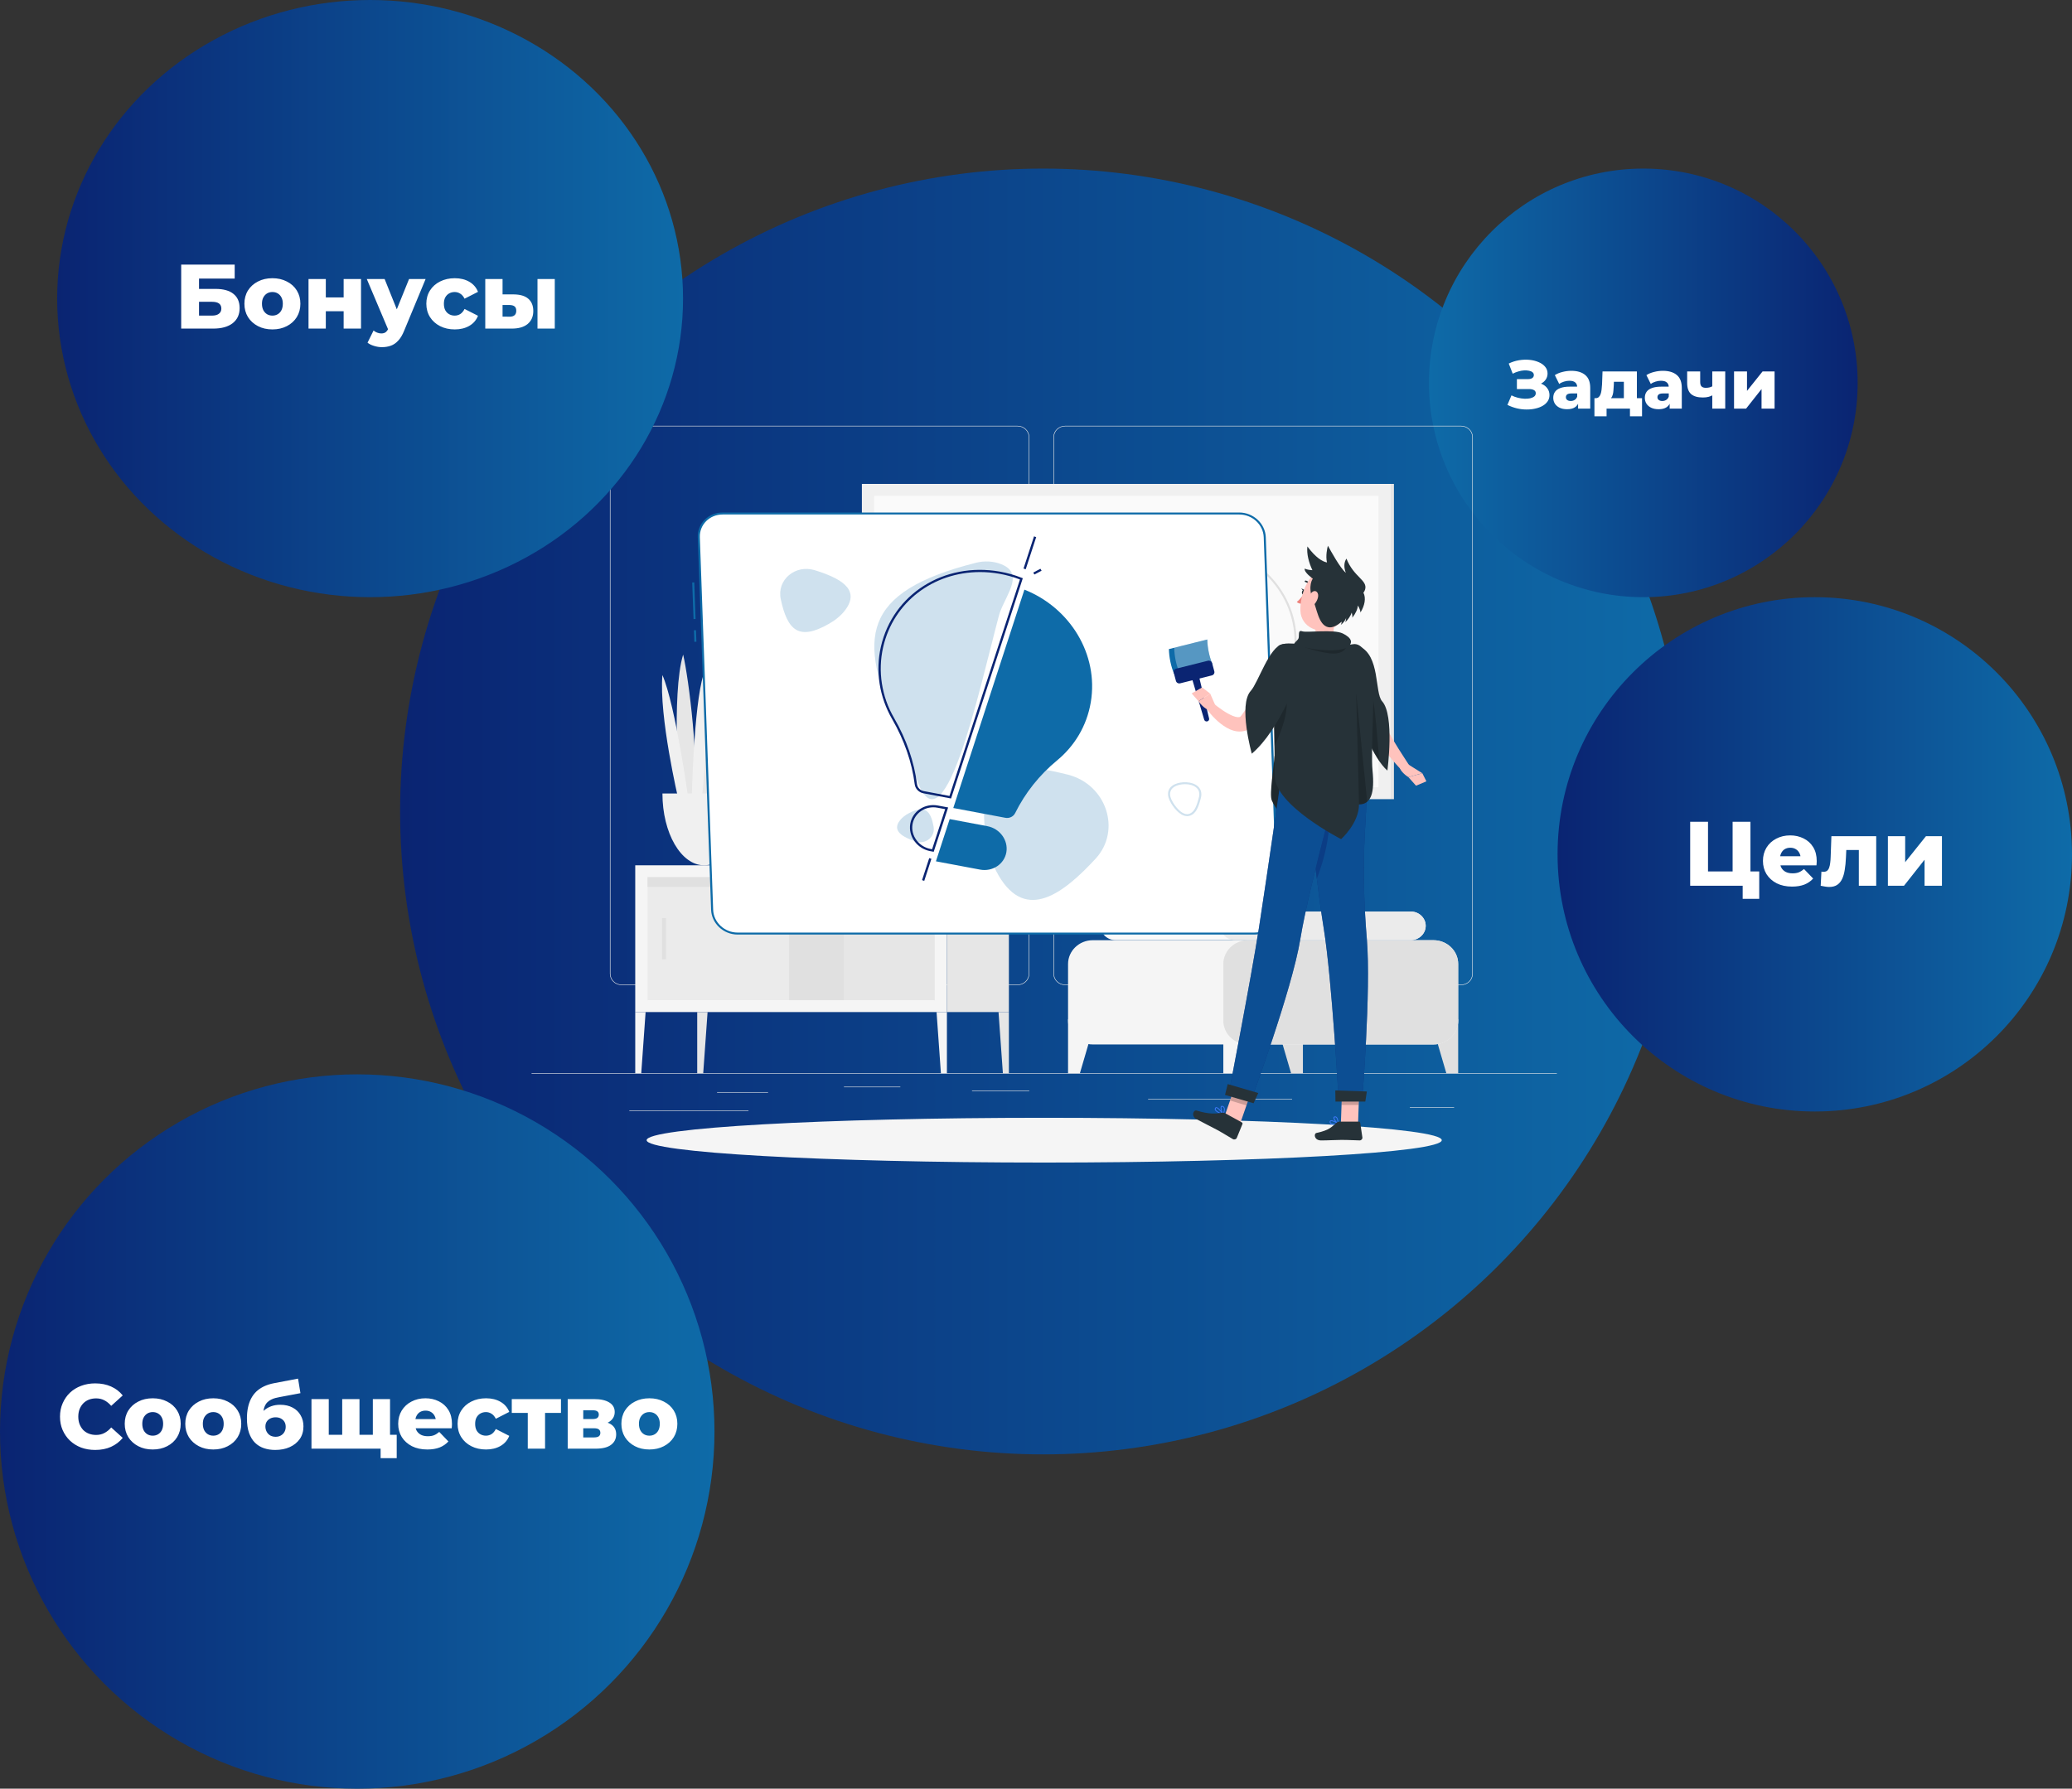 <svg width="725" height="626" viewBox="0 0 725 626" fill="none" xmlns="http://www.w3.org/2000/svg">
<rect x="0" y="0" width="725" height="626" fill="#333333" stroke="none"/>
<circle cx="365" cy="284" r="225" fill="url(#paint0_linear_84_175)"/>
<path d="M725 299C725 348.706 684.706 389 635 389C585.294 389 545 348.706 545 299C545 249.294 585.294 209 635 209C684.706 209 725 249.294 725 299Z" fill="url(#paint1_linear_84_175)"/>
<path d="M591.4 310V287.6H597.64V304.976H606.248V287.6H612.488V310H591.4ZM609.768 314.576V308.592L611.08 310H606.248V304.976H615.56V314.576H609.768ZM627.039 310.288C624.991 310.288 623.199 309.904 621.663 309.136C620.148 308.347 618.964 307.28 618.111 305.936C617.279 304.571 616.863 303.024 616.863 301.296C616.863 299.568 617.268 298.032 618.079 296.688C618.911 295.323 620.052 294.267 621.503 293.52C622.953 292.752 624.585 292.368 626.399 292.368C628.105 292.368 629.663 292.72 631.071 293.424C632.479 294.107 633.599 295.12 634.431 296.464C635.263 297.808 635.679 299.44 635.679 301.36C635.679 301.573 635.668 301.819 635.647 302.096C635.625 302.373 635.604 302.629 635.583 302.864H621.855V299.664H632.351L630.047 300.56C630.068 299.771 629.919 299.088 629.599 298.512C629.3 297.936 628.873 297.488 628.319 297.168C627.785 296.848 627.156 296.688 626.431 296.688C625.705 296.688 625.065 296.848 624.51 297.168C623.977 297.488 623.561 297.947 623.263 298.544C622.964 299.12 622.815 299.803 622.815 300.592V301.52C622.815 302.373 622.985 303.109 623.327 303.728C623.689 304.347 624.201 304.827 624.863 305.168C625.524 305.488 626.313 305.648 627.231 305.648C628.084 305.648 628.809 305.531 629.407 305.296C630.025 305.04 630.633 304.656 631.231 304.144L634.431 307.472C633.599 308.389 632.575 309.093 631.359 309.584C630.143 310.053 628.703 310.288 627.039 310.288ZM637.069 310L637.325 305.04C637.475 305.061 637.613 305.083 637.741 305.104C637.869 305.104 637.987 305.104 638.093 305.104C638.627 305.104 639.043 304.976 639.341 304.72C639.661 304.443 639.896 304.069 640.045 303.6C640.216 303.131 640.333 302.587 640.397 301.968C640.483 301.328 640.536 300.635 640.557 299.888L640.813 292.656H656.493V310H650.413V296.112L651.757 297.488H644.813L646.093 296.048L645.901 300.144C645.837 301.701 645.699 303.12 645.485 304.4C645.293 305.659 644.984 306.736 644.557 307.632C644.131 308.528 643.544 309.221 642.797 309.712C642.072 310.181 641.144 310.416 640.013 310.416C639.608 310.416 639.149 310.373 638.637 310.288C638.147 310.224 637.624 310.128 637.069 310ZM660.579 310V292.656H666.627V301.744L673.891 292.656H679.491V310H673.411V300.88L666.211 310H660.579Z" fill="white"/>
<circle cx="125" cy="501" r="125" fill="url(#paint2_linear_84_175)"/>
<circle cx="575" cy="134" r="75" fill="url(#paint3_linear_84_175)"/>
<path d="M527.456 141.704L528.872 138.368C529.592 138.736 530.344 139.016 531.128 139.208C531.912 139.4 532.672 139.512 533.408 139.544C534.144 139.576 534.808 139.528 535.4 139.4C536.008 139.256 536.488 139.04 536.84 138.752C537.192 138.464 537.368 138.088 537.368 137.624C537.368 137.112 537.152 136.744 536.72 136.52C536.304 136.28 535.752 136.16 535.064 136.16H530.768V132.68H534.68C535.32 132.68 535.816 132.552 536.168 132.296C536.52 132.04 536.696 131.696 536.696 131.264C536.696 130.848 536.544 130.52 536.24 130.28C535.936 130.024 535.528 129.848 535.016 129.752C534.504 129.64 533.928 129.6 533.288 129.632C532.648 129.664 531.984 129.784 531.296 129.992C530.608 130.184 529.944 130.448 529.304 130.784L527.912 127.232C529.048 126.672 530.24 126.288 531.488 126.08C532.736 125.872 533.952 125.824 535.136 125.936C536.32 126.048 537.392 126.312 538.352 126.728C539.312 127.128 540.072 127.664 540.632 128.336C541.208 129.008 541.496 129.8 541.496 130.712C541.496 131.512 541.28 132.224 540.848 132.848C540.416 133.472 539.832 133.96 539.096 134.312C538.36 134.664 537.512 134.84 536.552 134.84L536.672 133.832C537.776 133.832 538.736 134.024 539.552 134.408C540.384 134.792 541.024 135.32 541.472 135.992C541.936 136.648 542.168 137.408 542.168 138.272C542.168 139.088 541.952 139.816 541.52 140.456C541.104 141.08 540.52 141.608 539.768 142.04C539.016 142.472 538.152 142.792 537.176 143C536.216 143.224 535.184 143.328 534.08 143.312C532.976 143.312 531.856 143.176 530.72 142.904C529.6 142.632 528.512 142.232 527.456 141.704ZM552.178 143V140.576L551.866 139.976V135.512C551.866 134.792 551.642 134.24 551.194 133.856C550.762 133.456 550.066 133.256 549.105 133.256C548.482 133.256 547.85 133.36 547.21 133.568C546.57 133.76 546.026 134.032 545.578 134.384L544.042 131.288C544.778 130.808 545.658 130.44 546.682 130.184C547.722 129.912 548.754 129.776 549.778 129.776C551.89 129.776 553.522 130.264 554.674 131.24C555.842 132.2 556.426 133.712 556.426 135.776V143H552.178ZM548.338 143.216C547.298 143.216 546.418 143.04 545.698 142.688C544.978 142.336 544.426 141.856 544.042 141.248C543.674 140.64 543.49 139.96 543.49 139.208C543.49 138.408 543.69 137.72 544.09 137.144C544.506 136.552 545.138 136.104 545.986 135.8C546.834 135.48 547.93 135.32 549.273 135.32H552.346V137.696H549.898C549.162 137.696 548.642 137.816 548.338 138.056C548.05 138.296 547.906 138.616 547.906 139.016C547.906 139.416 548.058 139.736 548.362 139.976C548.666 140.216 549.082 140.336 549.61 140.336C550.106 140.336 550.554 140.216 550.954 139.976C551.37 139.72 551.674 139.336 551.866 138.824L552.49 140.504C552.25 141.4 551.778 142.08 551.074 142.544C550.386 142.992 549.474 143.216 548.338 143.216ZM568.193 141.008V133.616H564.713L564.665 134.864C564.633 135.488 564.593 136.08 564.545 136.64C564.513 137.184 564.433 137.68 564.305 138.128C564.177 138.576 563.993 138.96 563.753 139.28C563.513 139.584 563.193 139.808 562.793 139.952L558.329 139.352C558.761 139.352 559.113 139.232 559.385 138.992C559.673 138.736 559.897 138.384 560.057 137.936C560.217 137.488 560.329 136.976 560.393 136.4C560.473 135.808 560.529 135.184 560.561 134.528L560.729 129.992H572.753V141.008H568.193ZM557.897 145.688V139.352H574.553V145.688H570.329V143H562.145V145.688H557.897ZM584.217 143V140.576L583.905 139.976V135.512C583.905 134.792 583.681 134.24 583.233 133.856C582.801 133.456 582.105 133.256 581.145 133.256C580.521 133.256 579.889 133.36 579.249 133.568C578.609 133.76 578.065 134.032 577.617 134.384L576.081 131.288C576.817 130.808 577.697 130.44 578.721 130.184C579.761 129.912 580.793 129.776 581.817 129.776C583.929 129.776 585.561 130.264 586.713 131.24C587.881 132.2 588.465 133.712 588.465 135.776V143H584.217ZM580.377 143.216C579.337 143.216 578.457 143.04 577.737 142.688C577.017 142.336 576.465 141.856 576.081 141.248C575.713 140.64 575.529 139.96 575.529 139.208C575.529 138.408 575.729 137.72 576.129 137.144C576.545 136.552 577.177 136.104 578.025 135.8C578.873 135.48 579.969 135.32 581.313 135.32H584.385V137.696H581.937C581.201 137.696 580.681 137.816 580.377 138.056C580.089 138.296 579.945 138.616 579.945 139.016C579.945 139.416 580.097 139.736 580.401 139.976C580.705 140.216 581.121 140.336 581.649 140.336C582.145 140.336 582.593 140.216 582.993 139.976C583.409 139.72 583.713 139.336 583.905 138.824L584.529 140.504C584.289 141.4 583.817 142.08 583.113 142.544C582.425 142.992 581.513 143.216 580.377 143.216ZM599.44 138.2C598.992 138.472 598.472 138.696 597.88 138.872C597.288 139.032 596.6 139.112 595.816 139.112C594.008 139.112 592.64 138.712 591.712 137.912C590.8 137.096 590.344 135.8 590.344 134.024V129.992H594.904V133.712C594.904 134.448 595.072 134.968 595.408 135.272C595.744 135.576 596.232 135.728 596.872 135.728C597.368 135.728 597.824 135.672 598.24 135.56C598.672 135.432 599.064 135.264 599.416 135.056L599.44 138.2ZM599.128 143V129.992H603.664V143H599.128ZM606.747 143V129.992H611.283V136.808L616.731 129.992H620.931V143H616.371V136.16L610.971 143H606.747Z" fill="white"/>
<g clip-path="url(#clip0_84_175)">
<path d="M544.741 375.619H186V375.792H544.741V375.619Z" fill="#EBEBEB"/>
<path d="M268.749 382.21H250.903V382.383H268.749V382.21Z" fill="#EBEBEB"/>
<path d="M315.027 380.332H295.296V380.504H315.027V380.332Z" fill="#EBEBEB"/>
<path d="M261.892 388.636H220.2V388.808H261.892V388.636Z" fill="#EBEBEB"/>
<path d="M508.796 387.473H493.301V387.646H508.796V387.473Z" fill="#EBEBEB"/>
<path d="M360.148 381.667H340.109V381.84H360.148V381.667Z" fill="#EBEBEB"/>
<path d="M452.106 384.552H401.723V384.724H452.106V384.552Z" fill="#EBEBEB"/>
<path d="M356.053 344.758H217.508C215.25 344.758 213.413 342.986 213.413 340.808V152.977C213.413 150.799 215.25 149.027 217.508 149.027H356.053C358.31 149.027 360.148 150.799 360.148 152.977V340.808C360.148 342.985 358.31 344.758 356.053 344.758ZM217.508 149.201C215.349 149.201 213.592 150.895 213.592 152.977V340.808C213.592 342.891 215.349 344.585 217.508 344.585H356.053C358.212 344.585 359.969 342.891 359.969 340.808V152.977C359.969 150.895 358.212 149.2 356.053 149.2L217.508 149.201Z" fill="#EBEBEB"/>
<path d="M511.242 344.758H372.697C370.44 344.758 368.603 342.986 368.603 340.808V152.977C368.603 150.799 370.44 149.027 372.697 149.027H511.242C513.5 149.027 515.337 150.799 515.337 152.977V340.808C515.338 342.985 513.5 344.758 511.242 344.758ZM372.697 149.201C370.539 149.201 368.782 150.895 368.782 152.977V340.808C368.782 342.891 370.539 344.585 372.697 344.585H511.242C513.401 344.585 515.158 342.891 515.158 340.808V152.977C515.158 150.895 513.401 149.2 511.242 149.2L372.697 149.201Z" fill="#EBEBEB"/>
<path d="M331.33 302.837H222.273V354.199H331.33V302.837Z" fill="#F5F5F5"/>
<path d="M327.025 350.047V306.99H226.578V350.047H327.025Z" fill="#EBEBEB"/>
<path d="M327.025 350.047V306.989H276.124V350.047H327.025Z" fill="#E6E6E6"/>
<path d="M295.296 350.047V306.989H276.124V350.047H295.296Z" fill="#E0E0E0"/>
<path d="M233.017 335.746V321.291H231.662V335.746H233.017Z" fill="#E0E0E0"/>
<path d="M327.025 310.372V306.989H226.577V310.372H327.025Z" fill="#E0E0E0"/>
<path d="M331.33 354.199H353.013V302.838H331.33V354.199Z" fill="#E6E6E6"/>
<path d="M329.228 375.619H331.33V354.199H327.703L329.228 375.619Z" fill="#F5F5F5"/>
<path d="M224.374 375.619H222.273V354.199H225.9L224.374 375.619Z" fill="#F5F5F5"/>
<path d="M350.912 375.619H353.014V354.199H349.386L350.912 375.619Z" fill="#E6E6E6"/>
<path d="M246.058 375.619H243.957V354.199H247.584L246.058 375.619Z" fill="#E6E6E6"/>
<path d="M377.857 375.62H373.718V356.747H383.389L377.857 375.62Z" fill="#F5F5F5"/>
<path d="M451.754 375.62H455.894V356.747H446.222L451.754 375.62Z" fill="#E0E0E0"/>
<path d="M506.083 375.62H510.222V356.747H500.55L506.083 375.62Z" fill="#E0E0E0"/>
<path d="M382.329 365.531H501.611C506.347 365.531 510.222 361.794 510.222 357.226V337.361C510.222 332.793 506.347 329.055 501.611 329.055H382.329C377.593 329.055 373.718 332.793 373.718 337.361V357.226C373.718 361.794 377.593 365.531 382.329 365.531Z" fill="#F5F5F5"/>
<path d="M432.186 375.619H428.047V356.747H437.718L432.186 375.619Z" fill="#F5F5F5"/>
<path d="M436.658 365.531H501.611C506.347 365.531 510.222 361.794 510.222 357.226V337.361C510.222 332.793 506.347 329.055 501.611 329.055H436.658C431.922 329.055 428.047 332.793 428.047 337.361V357.226C428.047 361.794 431.922 365.531 436.658 365.531Z" fill="#E0E0E0"/>
<path d="M390.255 329.01H493.686C496.531 329.01 498.859 326.764 498.859 324.02C498.859 321.275 496.531 319.03 493.686 319.03H390.255C387.409 319.03 385.081 321.275 385.081 324.02C385.081 326.764 387.409 329.01 390.255 329.01Z" fill="#FAFAFA"/>
<path d="M432.143 329.01H493.685C496.531 329.01 498.859 326.764 498.859 324.02C498.859 321.275 496.531 319.03 493.685 319.03H432.143C429.298 319.03 426.97 321.275 426.97 324.02C426.97 326.764 429.298 329.01 432.143 329.01Z" fill="#EBEBEB"/>
<path d="M239.036 229.09C234.831 242.74 237.783 280.302 237.783 280.302L242.543 280.323C244.888 268.078 240.995 237.425 239.036 229.09Z" fill="#E6E6E6"/>
<path d="M237.368 279.771H240.876C240.876 279.771 236.412 247.017 231.787 236.252C230.512 250.554 237.368 279.771 237.368 279.771Z" fill="#F0F0F0"/>
<path d="M263.131 234.483C264.791 246.659 254.753 280.163 254.753 280.163L249.963 280.181C249.911 269.259 259.593 241.918 263.131 234.483Z" fill="#E6E6E6"/>
<path d="M255.272 279.689L251.745 279.689C251.745 279.689 262.397 250.473 269.073 240.872C267.664 253.629 255.272 279.689 255.272 279.689Z" fill="#F0F0F0"/>
<path d="M255.713 231.17C258.739 244.248 249.456 280.233 249.456 280.233L243.681 280.253C242.698 268.522 252.072 239.155 255.713 231.17Z" fill="#E6E6E6"/>
<path d="M245.537 279.771H242.029C242.029 279.771 242.726 247.017 246.112 236.252C249.032 250.554 245.537 279.771 245.537 279.771Z" fill="#F0F0F0"/>
<path d="M231.787 277.695C231.787 291.58 238.319 302.837 246.377 302.837C254.434 302.837 260.965 291.58 260.965 277.695H231.787Z" fill="#F0F0F0"/>
<path d="M486.625 169.358H301.574V279.689H486.625V169.358Z" fill="#F0F0F0"/>
<path d="M486.624 279.69H487.741V169.359H486.624V279.69Z" fill="#E6E6E6"/>
<path d="M482.32 275.537V173.511L305.88 173.511V275.537H482.32Z" fill="#FAFAFA"/>
<path d="M369.586 258.012C388.761 258.012 404.306 243.019 404.306 224.524C404.306 206.03 388.761 191.037 369.586 191.037C350.41 191.037 334.865 206.03 334.865 224.524C334.865 243.019 350.41 258.012 369.586 258.012Z" fill="#EBEBEB"/>
<path d="M418.614 258.357C399.271 258.357 383.534 243.18 383.534 224.524C383.534 205.869 399.271 190.691 418.614 190.691C437.957 190.691 453.693 205.869 453.693 224.524C453.693 243.18 437.957 258.357 418.614 258.357ZM418.614 191.383C399.667 191.383 384.252 206.25 384.252 224.524C384.252 242.799 399.666 257.665 418.614 257.665C437.561 257.665 452.976 242.799 452.976 224.524C452.976 206.251 437.561 191.383 418.614 191.383Z" fill="#E0E0E0"/>
<path d="M365.37 406.872C442.2 406.872 504.482 403.364 504.482 399.037C504.482 394.709 442.2 391.201 365.37 391.201C288.541 391.201 226.259 394.709 226.259 399.037C226.259 403.364 288.541 406.872 365.37 406.872Z" fill="#F5F5F5"/>
<path d="M438.891 326.725H258.085C253.35 326.725 249.342 322.988 249.179 318.421L244.518 188.018C244.354 183.451 248.095 179.714 252.831 179.714H433.636C438.371 179.714 442.379 183.451 442.543 188.018L447.204 318.422C447.367 322.988 443.626 326.725 438.891 326.725Z" fill="white"/>
<path d="M242.955 224.618L243.672 224.595L243.528 220.558L242.81 220.582L242.955 224.618ZM242.67 216.666L243.388 216.642L242.929 203.831L242.212 203.855L242.67 216.666Z" fill="#0E6BA8"/>
<path d="M438.903 327.071H258.098C253.152 327.071 248.991 323.191 248.82 318.421L244.159 188.018C243.988 183.248 247.873 179.368 252.819 179.368H433.624C438.57 179.368 442.731 183.248 442.902 188.018L447.562 318.422C447.733 323.191 443.849 327.071 438.903 327.071ZM252.843 180.06C248.293 180.06 244.72 183.63 244.876 188.018L249.537 318.422C249.694 322.81 253.523 326.38 258.072 326.38H438.877C443.427 326.38 447.001 322.81 446.844 318.422L442.183 188.018C442.026 183.63 438.197 180.06 433.648 180.06H252.843Z" fill="#0E6BA8"/>
<path d="M358.442 206.362L333.558 282.785L351.767 286.209C353.194 286.477 354.591 285.802 355.205 284.562C358.705 277.497 363.698 271.215 369.861 266.139C375.949 261.124 380.279 254.073 381.672 245.765C384.482 229.002 374.405 212.689 358.442 206.362Z" fill="#0E6BA8"/>
<path d="M342.926 304.344C347.289 305.165 351.434 302.416 352.135 298.235C352.836 294.054 349.839 289.962 345.475 289.142L332.293 286.664L327.482 301.441L342.926 304.344Z" fill="#0E6BA8"/>
<g opacity="0.2">
<path d="M341.526 196.949C300.894 207.2 300.251 223.604 313.959 254.559C316.382 260.032 318.506 265.621 320.281 271.302C329.816 301.802 342.65 241.286 349.456 215.725C349.638 215.044 349.839 214.37 350.101 213.716C352.672 207.267 358.134 200.599 350.365 197.474C347.546 196.339 344.42 196.219 341.526 196.949Z" fill="#0E6BA8"/>
<path d="M320.258 294.466C315.882 292.944 311.901 290.793 314.978 287C315.791 285.998 316.862 285.22 318.023 284.609C323.579 281.687 325.65 283.558 326.677 289.404C327.298 292.942 323.779 295.69 320.258 294.466Z" fill="#0E6BA8"/>
<path d="M383.349 300.526C372.048 312.772 359.009 322.711 349.453 306.466C346.928 302.173 345.553 297.37 344.899 292.528C341.773 269.359 351.265 265.37 373.671 271.112C387.235 274.588 392.443 290.671 383.349 300.526Z" fill="#0E6BA8"/>
<path d="M285.112 199.564C293.584 202.201 301.346 206.068 295.723 213.534C294.237 215.507 292.243 217.068 290.065 218.313C279.643 224.271 275.553 220.816 273.186 209.679C271.754 202.936 278.293 197.443 285.112 199.564Z" fill="#0E6BA8"/>
<path d="M415.414 285.632C413.971 285.632 412.687 284.659 411.839 283.803C410.736 282.692 409.85 281.419 409.202 280.019C408.075 277.577 408.831 275.43 411.173 274.418C413.397 273.457 417.026 273.44 419.012 275.091C419.886 275.816 420.793 277.164 420.148 279.458L420.048 279.814C419.639 281.284 419.215 282.804 418.292 284.044C417.623 284.942 416.732 285.498 415.784 285.61C415.66 285.626 415.536 285.632 415.414 285.632ZM414.677 274.441C413.527 274.441 412.384 274.664 411.487 275.052C409.502 275.909 408.893 277.668 409.858 279.757C410.469 281.08 411.307 282.284 412.35 283.334C413.152 284.143 414.388 285.072 415.673 284.923C416.417 284.835 417.158 284.363 417.705 283.628C418.555 282.487 418.962 281.026 419.355 279.614L419.454 279.256C419.894 277.696 419.591 276.469 418.555 275.609C417.572 274.792 416.12 274.441 414.677 274.441Z" fill="#0E6BA8"/>
</g>
<path d="M332.782 279.452L323.089 277.63C321.504 277.332 320.261 276.042 320.064 274.493C319.079 266.734 316.423 259.061 312.17 251.688C307.68 243.906 306.278 234.907 308.222 226.35C312.405 207.94 330.281 196.632 349.798 200.04C352.422 200.499 355.023 201.235 357.527 202.227L357.881 202.368L357.769 202.712L332.782 279.452ZM342.921 200.211C326.594 200.211 312.609 210.683 309.008 226.541C307.106 234.913 308.477 243.717 312.87 251.331C317.175 258.794 319.864 266.564 320.862 274.426C321.016 275.633 321.984 276.639 323.217 276.87L332.221 278.563L356.889 202.804C354.548 201.903 352.125 201.23 349.681 200.803C347.398 200.404 345.138 200.211 342.921 200.211Z" fill="#0A2472"/>
<path d="M358.902 199.229L358.135 198.975L361.802 187.716L362.569 187.97L358.902 199.229Z" fill="#0A2472"/>
<path d="M361.942 201.065L361.536 200.384L364.053 199.05L364.458 199.732L361.942 201.065Z" fill="#0A2472"/>
<path d="M323.395 308.278L322.628 308.023L325.138 300.313L325.905 300.569L323.395 308.278Z" fill="#0A2472"/>
<path d="M326.706 298.108L325.494 297.88C323.278 297.463 321.327 296.238 320.003 294.43C318.679 292.621 318.145 290.456 318.502 288.332C319.24 283.932 323.58 281.053 328.171 281.918L331.759 282.592L326.706 298.108ZM319.294 288.482C318.972 290.402 319.455 292.361 320.653 293.998C321.852 295.634 323.617 296.743 325.621 297.12L326.145 297.219L330.715 283.181L328.044 282.679C323.887 281.894 319.963 284.499 319.294 288.482Z" fill="#0A2472"/>
<path d="M445.976 264.571C445.817 267.665 444.063 278.065 445.02 280.141C445.976 282.217 448.687 287.983 457.376 287.83C466.066 287.676 464.71 274.912 464.71 274.912L445.976 264.571Z" fill="#263238"/>
<path opacity="0.2" d="M445.976 264.571C445.817 267.665 444.063 278.065 445.02 280.141C445.976 282.217 448.687 287.983 457.376 287.83C466.066 287.676 464.71 274.912 464.71 274.912L445.976 264.571Z" fill="black"/>
<path d="M473.324 233.75C473.609 235.468 473.976 237.081 474.337 238.733C474.718 240.372 475.141 241.999 475.569 243.624C475.997 245.25 476.473 246.864 476.967 248.472C477.213 249.277 477.469 250.079 477.735 250.877C478.015 251.687 478.225 252.419 478.624 253.417C479.369 255.22 480.303 256.709 481.245 258.189C482.21 259.646 483.216 261.043 484.272 262.394C485.331 263.743 486.417 265.059 487.522 266.356C488.657 267.635 489.778 268.9 490.996 270.129L493.387 268.313C492.496 266.934 491.568 265.546 490.693 264.146C489.791 262.761 488.914 261.365 488.076 259.958C487.234 258.555 486.411 257.152 485.664 255.743C484.915 254.35 484.227 252.909 483.786 251.605C483.598 251.048 483.396 250.172 483.192 249.396L482.598 247.016L481.455 242.249C481.081 240.659 480.735 239.063 480.391 237.468C480.029 235.887 479.703 234.261 479.376 232.725L473.324 233.75Z" fill="#FFC3BD"/>
<path d="M492.579 267.417L497.668 270.607L492.796 271.978C492.796 271.978 489.058 269.716 489.753 267.401L492.579 267.417Z" fill="#FFC3BD"/>
<path d="M499.106 273.446L495.479 274.981L492.796 271.978L497.668 270.607L499.106 273.446Z" fill="#FFC3BD"/>
<path d="M466.647 393.548C467.202 393.548 467.809 393.438 468.234 393.341C468.289 393.328 468.332 393.285 468.342 393.231C468.352 393.177 468.327 393.123 468.28 393.093C468.074 392.962 466.249 391.826 465.55 392.131C465.439 392.18 465.3 392.285 465.266 392.517C465.221 392.825 465.301 393.07 465.503 393.247C465.758 393.472 466.185 393.548 466.647 393.548ZM467.831 393.145C466.785 393.347 465.998 393.312 465.693 393.044C465.564 392.93 465.516 392.771 465.548 392.556C465.564 392.44 465.62 392.402 465.666 392.382C466.036 392.218 467.087 392.711 467.831 393.145Z" fill="#407BFF"/>
<path d="M468.201 393.344C468.225 393.344 468.25 393.338 468.273 393.326C468.316 393.301 468.344 393.256 468.344 393.207C468.344 393.136 468.335 391.468 467.682 390.91C467.508 390.761 467.305 390.699 467.079 390.726C466.723 390.768 466.626 390.984 466.6 391.109C466.465 391.762 467.557 393.013 468.131 393.326C468.153 393.339 468.177 393.344 468.201 393.344ZM467.178 390.995C467.295 390.995 467.399 391.034 467.493 391.115C467.883 391.449 468.017 392.385 468.05 392.941C467.479 392.501 466.797 391.562 466.88 391.163C466.894 391.098 466.932 391.02 467.114 390.999C467.136 390.996 467.158 390.995 467.178 390.995Z" fill="#407BFF"/>
<path d="M427.955 390.124C428.005 390.13 428.054 390.11 428.085 390.072C428.122 390.026 428.125 389.962 428.092 389.913C427.931 389.671 426.516 387.589 425.667 387.486C425.648 387.484 425.631 387.483 425.612 387.482C425.45 387.479 425.312 387.549 425.214 387.684C425.052 387.91 425.011 388.147 425.095 388.388C425.37 389.189 426.987 389.816 427.927 390.118C427.937 390.121 427.946 390.122 427.955 390.124ZM425.641 387.759C426.108 387.816 427.011 388.876 427.617 389.722C426.351 389.27 425.52 388.75 425.366 388.301C425.312 388.144 425.339 387.993 425.449 387.841C425.492 387.781 425.541 387.756 425.608 387.756C425.618 387.757 425.629 387.758 425.641 387.759Z" fill="#407BFF"/>
<path d="M427.955 390.124C427.965 390.125 427.976 390.125 427.987 390.124C428.037 390.12 428.081 390.09 428.102 390.046C428.132 389.986 428.812 388.565 428.467 387.676C428.362 387.404 428.173 387.208 427.904 387.093C427.543 386.938 427.344 387.053 427.241 387.174C426.807 387.691 427.396 389.455 427.858 390.068C427.881 390.099 427.916 390.119 427.955 390.124ZM427.624 387.295C427.667 387.301 427.721 387.315 427.789 387.344C427.987 387.429 428.122 387.569 428.201 387.772C428.427 388.355 428.12 389.263 427.947 389.69C427.533 388.971 427.202 387.657 427.462 387.347C427.477 387.328 427.516 387.282 427.624 387.295Z" fill="#407BFF"/>
<path d="M467.77 213.015C467.071 216.454 465.5 223.957 467.995 226.253C467.995 226.253 467.02 229.742 460.394 229.742C453.108 229.742 456.912 226.253 456.912 226.253C460.889 225.337 460.786 222.492 460.093 219.819L467.77 213.015Z" fill="#FFC3BD"/>
<path d="M458.513 205.238C458.556 205.242 458.599 205.235 458.642 205.219C458.787 205.163 458.858 205.004 458.8 204.862C458.216 203.452 456.929 203.19 456.875 203.179C456.721 203.149 456.57 203.247 456.54 203.395C456.509 203.543 456.608 203.688 456.762 203.718C456.804 203.726 457.804 203.941 458.272 205.066C458.313 205.166 458.409 205.229 458.513 205.238Z" fill="#263238"/>
<path d="M456.087 208.058C456.087 208.058 454.853 209.864 453.76 210.635C454.264 211.326 455.384 211.284 455.384 211.284L456.087 208.058Z" fill="#ED847E"/>
<path d="M456.682 207.357C456.583 207.815 456.25 208.135 455.94 208.072C455.63 208.009 455.46 207.588 455.559 207.13C455.659 206.673 455.991 206.353 456.301 206.416C456.611 206.478 456.782 206.9 456.682 207.357Z" fill="#263238"/>
<path d="M456.433 206.468L455.362 205.921C455.362 205.921 455.76 206.898 456.433 206.468Z" fill="#263238"/>
<path d="M433.991 393.05L428.35 391.051L432.773 378.317L438.415 380.317L433.991 393.05Z" fill="#FFC3BD"/>
<path d="M475.19 393.207H469.18L469.652 379.784H475.661L475.19 393.207Z" fill="#FFC3BD"/>
<path d="M468.704 392.537H475.455C475.701 392.537 475.9 392.701 475.935 392.932L476.704 398.084C476.783 398.619 476.307 399.124 475.74 399.115C473.386 399.077 472.252 398.943 469.283 398.943C467.456 398.943 464.787 399.126 462.265 399.126C459.798 399.126 459.608 396.72 460.659 396.502C465.368 395.525 466.112 394.178 467.699 392.893C467.986 392.661 468.344 392.537 468.704 392.537Z" fill="#263238"/>
<path d="M428.658 389.591L434.524 392.817C434.738 392.935 434.826 393.173 434.737 393.39L432.759 398.233C432.554 398.736 431.88 398.947 431.393 398.668C429.368 397.51 428.451 396.852 425.872 395.433C424.285 394.561 420.909 392.914 418.717 391.71C416.574 390.531 417.644 388.351 418.669 388.663C423.262 390.064 425.564 389.779 427.602 389.421C427.97 389.357 428.346 389.42 428.658 389.591Z" fill="#263238"/>
<path opacity="0.2" d="M432.773 378.322L430.402 385.143L436.136 386.884L438.417 380.321L432.773 378.322Z" fill="black"/>
<path opacity="0.2" d="M475.663 379.788H469.65L469.41 386.707H475.422L475.663 379.788Z" fill="black"/>
<path d="M443.44 233.422C442.287 236.026 441.026 238.7 439.75 241.288C439.097 242.578 438.424 243.86 437.726 245.107C437.038 246.361 436.307 247.582 435.543 248.729C435.168 249.318 434.766 249.849 434.369 250.387C434.116 250.737 434.048 250.778 433.891 250.89C433.742 250.977 433.424 251.044 432.96 250.985C432.502 250.931 431.937 250.778 431.364 250.545C429.033 249.587 426.563 247.786 424.373 245.997L422.067 247.913C422.55 248.597 423.028 249.188 423.55 249.795C424.065 250.397 424.601 250.988 425.181 251.549C426.336 252.679 427.599 253.748 429.165 254.651C429.953 255.094 430.818 255.512 431.858 255.78C432.886 256.042 434.152 256.161 435.476 255.811C436.793 255.487 437.993 254.582 438.678 253.766C439.22 253.136 439.764 252.501 440.239 251.858C442.196 249.287 443.741 246.626 445.205 243.924C446.661 241.214 447.96 238.507 449.139 235.637L443.44 233.422Z" fill="#FFC3BD"/>
<path d="M422.428 252.471C421.962 252.588 421.485 252.323 421.353 251.876L416.052 234.003L418.715 233.338L423.068 251.448C423.179 251.901 422.895 252.355 422.428 252.471Z" fill="#0A2472"/>
<path d="M424.213 232.422C419.737 233.54 415.261 234.656 410.784 235.774C409.687 233.052 409.081 230.14 409 227.166C413.476 226.048 417.953 224.931 422.429 223.813C422.51 226.788 423.116 229.701 424.213 232.422Z" fill="#0E6BA8"/>
<path opacity="0.3" d="M424.213 232.422C419.737 233.54 417.113 234.194 412.637 235.312C411.54 232.59 410.934 229.678 410.853 226.703C415.329 225.586 417.953 224.931 422.429 223.813C422.51 226.788 423.116 229.701 424.213 232.422Z" fill="white"/>
<path d="M424.032 236.379L412.934 239.149C412.29 239.31 411.633 238.937 411.467 238.316L410.692 235.429C410.525 234.808 410.912 234.174 411.556 234.013L422.654 231.243C423.297 231.083 423.954 231.456 424.121 232.076L424.896 234.964C425.062 235.585 424.675 236.218 424.032 236.379Z" fill="#0A2472"/>
<path d="M425.224 246.805L423.444 242.739L419.36 245.424C419.36 245.424 421.374 248.405 423.767 248.767L425.224 246.805Z" fill="#FFC3BD"/>
<path d="M420.629 240.58L416.967 242.685L419.361 245.424L423.444 242.739L420.629 240.58Z" fill="#FFC3BD"/>
<path d="M472.976 209.015C471.395 214.563 470.849 216.943 467.279 219.231C461.909 222.674 455.19 219.589 455.02 213.698C454.867 208.396 457.477 200.215 463.667 199.134C469.766 198.067 474.556 203.468 472.976 209.015Z" fill="#FFC3BD"/>
<path d="M471.125 195.504C470.213 196.847 470.186 198.621 470.914 200.461C468.931 198.856 465.636 192.772 464.642 191C464.421 191.664 463.774 194.656 464.321 196.844C462.671 196.532 460.402 195.173 457.459 191.248C457.167 193.857 457.932 196.82 459.219 199.557C458.145 199.479 457.203 199.337 456.535 198.998C456.18 200.273 459.358 202.522 459.358 202.522C459.358 202.522 457.453 204.979 459.358 209.834C460.784 212.729 461.253 218.819 464.83 219.514C466.294 219.798 467.957 218.847 469.468 217.567C469.459 217.734 469.408 218.164 469.139 218.71C470.024 218.071 470.964 216.804 471.013 216.113C471.013 216.112 471.015 216.111 471.016 216.11C471.02 216.421 470.981 217.021 470.701 217.784C471.662 216.926 472.609 215.489 472.976 214.389C473.122 214.904 473.232 215.522 473.197 216.172C474.396 214.609 475.027 213.201 475.135 211.901C475.565 212.658 476.021 213.627 476.03 214.356C477.541 211.933 478.025 209.31 477.069 207.422C477.317 207.122 477.518 206.768 477.646 206.342C478.636 203.031 473.706 202.044 471.125 195.504Z" fill="#263238"/>
<path d="M458.625 207.809C458.024 208.793 457.804 209.988 457.876 210.937C457.983 212.365 459.1 212.398 459.959 211.432C460.733 210.562 461.61 208.771 461.074 207.611C460.546 206.47 459.311 206.685 458.625 207.809Z" fill="#FFC3BD"/>
<path d="M456.071 262.722C456.071 262.722 459.559 302.505 463.178 324.927C466.101 343.037 468.405 385.368 468.405 385.368H476.6C476.6 385.368 479.754 346.647 478.27 328.735C474.515 283.41 482.649 277.373 474.033 262.722H456.071Z" fill="#0A2472"/>
<path opacity="0.6" d="M456.071 262.722C456.071 262.722 459.559 302.505 463.178 324.927C466.101 343.037 468.405 385.368 468.405 385.368H476.6C476.6 385.368 479.754 346.647 478.27 328.735C474.515 283.41 482.649 277.373 474.033 262.722H456.071Z" fill="#0E6BA8"/>
<path opacity="0.4" d="M464.321 276.156C462.169 279.146 459.3 282.581 458.36 286.256C459.056 292.968 459.874 300.394 460.763 307.535C463.045 301.584 466.976 289.685 464.321 276.156Z" fill="#0A2472"/>
<path d="M449.625 262.722C449.625 262.722 443.236 307.27 440.509 324.753C437.673 342.939 429.816 383.311 429.816 383.311L437.633 385.451C437.633 385.451 452.098 346.44 454.998 328.588C458.16 309.125 471.238 262.722 471.238 262.722H449.625Z" fill="#0A2472"/>
<path opacity="0.6" d="M449.625 262.722C449.625 262.722 443.236 307.27 440.509 324.753C437.673 342.939 429.816 383.311 429.816 383.311L437.633 385.451C437.633 385.451 452.098 346.44 454.998 328.588C458.16 309.125 471.238 262.722 471.238 262.722H449.625Z" fill="#0E6BA8"/>
<path d="M428.637 383.202L438.63 386.111L440.272 382.534L429.579 379.409L428.637 383.202Z" fill="#263238"/>
<path d="M467.284 385.524H477.722L478.27 381.992L467.224 381.631L467.284 385.524Z" fill="#263238"/>
<path d="M474.398 261.34L475.499 263.447C475.584 263.61 475.384 263.777 475.102 263.777H449.504C449.284 263.777 449.101 263.673 449.088 263.54L448.868 261.432C448.852 261.286 449.043 261.163 449.284 261.163H474.001C474.183 261.163 474.344 261.235 474.398 261.34Z" fill="#407BFF"/>
<path d="M471.079 264.005H471.742C471.874 264.005 471.974 263.94 471.965 263.86L471.654 261.122C471.645 261.042 471.53 260.977 471.398 260.977H470.736C470.604 260.977 470.503 261.043 470.513 261.122L470.823 263.86C470.832 263.94 470.947 264.005 471.079 264.005Z" fill="#407BFF"/>
<path opacity="0.6" d="M471.079 264.005H471.742C471.874 264.005 471.974 263.94 471.965 263.86L471.654 261.122C471.645 261.042 471.53 260.977 471.398 260.977H470.736C470.604 260.977 470.503 261.043 470.513 261.122L470.823 263.86C470.832 263.94 470.947 264.005 471.079 264.005Z" fill="white"/>
<path d="M455.034 264.005H455.696C455.828 264.005 455.928 263.94 455.919 263.86L455.608 261.122C455.599 261.042 455.484 260.977 455.352 260.977H454.69C454.558 260.977 454.458 261.043 454.467 261.122L454.778 263.86C454.786 263.94 454.902 264.005 455.034 264.005Z" fill="#407BFF"/>
<path opacity="0.6" d="M455.034 264.005H455.696C455.828 264.005 455.928 263.94 455.919 263.86L455.608 261.122C455.599 261.042 455.484 260.977 455.352 260.977H454.69C454.558 260.977 454.458 261.043 454.467 261.122L454.778 263.86C454.786 263.94 454.902 264.005 455.034 264.005Z" fill="white"/>
<path d="M475.519 226.139C482.996 229.307 480.961 242.5 483.604 245.423C488.049 250.34 485.451 269.688 485.451 269.688C480.509 265.434 476.063 253.12 472.484 245.753C472.484 245.753 471.297 224.351 475.519 226.139Z" fill="#263238"/>
<path opacity="0.2" d="M479.92 242.141L478.592 259.164C479.905 261.883 481.276 264.451 482.703 266.506C481.914 259.641 481.398 248.209 479.92 242.141Z" fill="black"/>
<path d="M459.137 225.185C451.956 225.704 450.896 224.589 447.85 225.744C444.306 227.088 446.038 248.874 446.038 271.529C446.038 281.826 469.254 293.673 469.254 293.673C469.254 293.673 475.518 288.137 475.518 281.524C479.697 281.524 481.052 277.603 480.255 269.69C479.536 262.545 481.354 239.204 480.133 234.529C478.911 229.855 476.885 224.78 473.299 225.472C469.715 226.164 468.292 224.523 459.137 225.185Z" fill="#263238"/>
<path opacity="0.2" d="M453.789 225.329C454.962 226.156 462.099 228.587 466.285 228.731C470.47 228.875 471.069 226.396 471.069 226.396L453.789 225.329Z" fill="black"/>
<path d="M453.329 225.818C451.909 225.424 454.087 224.281 454.377 223.358C454.666 222.436 454.044 220.36 455.631 220.936C457.218 221.513 466.625 220.129 469.853 221.705C473.082 223.282 473.52 225.05 471.448 226.51C469.374 227.971 461.848 228.183 453.329 225.818Z" fill="#263238"/>
<path opacity="0.2" d="M450.044 242.743C449.297 238.21 447.353 241.601 445.653 245.905C445.717 250.507 445.846 255.634 445.94 261.004C448.257 256.326 451.12 249.31 450.044 242.743Z" fill="black"/>
<path d="M448.868 225.454C444.192 226.104 440.289 238.869 437.646 241.793C433.202 246.71 438.005 263.778 438.005 263.778C442.948 259.523 446.949 253.12 450.528 245.753C450.528 245.753 453.432 224.82 448.868 225.454Z" fill="#263238"/>
<path opacity="0.2" d="M474.517 242.39C474.517 242.39 475.392 274.374 475.521 281.522C476.691 281.522 477.645 281.211 478.384 280.595L474.517 242.39Z" fill="black"/>
</g>
<path d="M33.312 507.448C31.541 507.448 29.899 507.171 28.384 506.616C26.891 506.04 25.589 505.229 24.48 504.184C23.392 503.139 22.539 501.912 21.92 500.504C21.301 499.075 20.992 497.507 20.992 495.8C20.992 494.093 21.301 492.536 21.92 491.128C22.539 489.699 23.392 488.461 24.48 487.416C25.589 486.371 26.891 485.571 28.384 485.016C29.899 484.44 31.541 484.152 33.312 484.152C35.381 484.152 37.227 484.515 38.848 485.24C40.491 485.965 41.856 487.011 42.944 488.376L38.912 492.024C38.187 491.171 37.387 490.52 36.512 490.072C35.659 489.624 34.699 489.4 33.632 489.4C32.715 489.4 31.872 489.549 31.104 489.848C30.336 490.147 29.675 490.584 29.12 491.16C28.587 491.715 28.16 492.387 27.84 493.176C27.541 493.965 27.392 494.84 27.392 495.8C27.392 496.76 27.541 497.635 27.84 498.424C28.16 499.213 28.587 499.896 29.12 500.472C29.675 501.027 30.336 501.453 31.104 501.752C31.872 502.051 32.715 502.2 33.632 502.2C34.699 502.2 35.659 501.976 36.512 501.528C37.387 501.08 38.187 500.429 38.912 499.576L42.944 503.224C41.856 504.568 40.491 505.613 38.848 506.36C37.227 507.085 35.381 507.448 33.312 507.448ZM53.436 507.288C51.537 507.288 49.852 506.904 48.38 506.136C46.908 505.368 45.745 504.312 44.892 502.968C44.06 501.603 43.644 500.045 43.644 498.296C43.644 496.547 44.06 495 44.892 493.656C45.745 492.312 46.908 491.267 48.38 490.52C49.852 489.752 51.537 489.368 53.436 489.368C55.334 489.368 57.02 489.752 58.492 490.52C59.985 491.267 61.148 492.312 61.98 493.656C62.812 495 63.228 496.547 63.228 498.296C63.228 500.045 62.812 501.603 61.98 502.968C61.148 504.312 59.985 505.368 58.492 506.136C57.02 506.904 55.334 507.288 53.436 507.288ZM53.436 502.456C54.14 502.456 54.758 502.296 55.292 501.976C55.846 501.656 56.284 501.187 56.604 500.568C56.924 499.928 57.084 499.171 57.084 498.296C57.084 497.421 56.924 496.685 56.604 496.088C56.284 495.469 55.846 495 55.292 494.68C54.758 494.36 54.14 494.2 53.436 494.2C52.753 494.2 52.134 494.36 51.58 494.68C51.046 495 50.609 495.469 50.268 496.088C49.948 496.685 49.788 497.421 49.788 498.296C49.788 499.171 49.948 499.928 50.268 500.568C50.609 501.187 51.046 501.656 51.58 501.976C52.134 502.296 52.753 502.456 53.436 502.456ZM74.623 507.288C72.725 507.288 71.039 506.904 69.567 506.136C68.095 505.368 66.933 504.312 66.079 502.968C65.247 501.603 64.831 500.045 64.831 498.296C64.831 496.547 65.247 495 66.079 493.656C66.933 492.312 68.095 491.267 69.567 490.52C71.039 489.752 72.725 489.368 74.623 489.368C76.522 489.368 78.207 489.752 79.679 490.52C81.173 491.267 82.335 492.312 83.167 493.656C83.999 495 84.415 496.547 84.415 498.296C84.415 500.045 83.999 501.603 83.167 502.968C82.335 504.312 81.173 505.368 79.679 506.136C78.207 506.904 76.522 507.288 74.623 507.288ZM74.623 502.456C75.327 502.456 75.946 502.296 76.479 501.976C77.034 501.656 77.471 501.187 77.791 500.568C78.111 499.928 78.271 499.171 78.271 498.296C78.271 497.421 78.111 496.685 77.791 496.088C77.471 495.469 77.034 495 76.479 494.68C75.946 494.36 75.327 494.2 74.623 494.2C73.941 494.2 73.322 494.36 72.767 494.68C72.234 495 71.797 495.469 71.455 496.088C71.135 496.685 70.975 497.421 70.975 498.296C70.975 499.171 71.135 499.928 71.455 500.568C71.797 501.187 72.234 501.656 72.767 501.976C73.322 502.296 73.941 502.456 74.623 502.456ZM96.291 507.448C94.883 507.448 93.571 507.245 92.355 506.84C91.16 506.435 90.115 505.795 89.219 504.92C88.344 504.045 87.651 502.904 87.139 501.496C86.648 500.088 86.403 498.381 86.403 496.376C86.403 495.032 86.52 493.795 86.755 492.664C86.989 491.533 87.341 490.499 87.811 489.56C88.301 488.6 88.92 487.757 89.667 487.032C90.435 486.307 91.331 485.699 92.355 485.208C93.379 484.717 94.552 484.344 95.875 484.088L104.291 482.488L105.123 487.576L97.827 488.952C97.379 489.037 96.888 489.144 96.355 489.272C95.843 489.4 95.341 489.592 94.851 489.848C94.36 490.083 93.901 490.413 93.475 490.84C93.069 491.267 92.739 491.832 92.483 492.536C92.248 493.219 92.131 494.072 92.131 495.096C92.131 495.395 92.141 495.64 92.163 495.832C92.205 496.003 92.237 496.205 92.259 496.44C92.28 496.653 92.291 496.984 92.291 497.432L90.595 495.864C91.107 494.968 91.715 494.211 92.419 493.592C93.144 492.973 93.976 492.493 94.915 492.152C95.853 491.811 96.899 491.64 98.051 491.64C99.736 491.64 101.187 491.971 102.403 492.632C103.619 493.272 104.547 494.168 105.187 495.32C105.848 496.451 106.179 497.741 106.179 499.192C106.179 500.899 105.752 502.371 104.899 503.608C104.045 504.824 102.872 505.773 101.379 506.456C99.907 507.117 98.211 507.448 96.291 507.448ZM96.451 502.84C97.155 502.84 97.763 502.691 98.275 502.392C98.808 502.093 99.224 501.677 99.523 501.144C99.821 500.611 99.971 500.013 99.971 499.352C99.971 498.669 99.821 498.083 99.523 497.592C99.224 497.101 98.808 496.717 98.275 496.44C97.763 496.163 97.155 496.024 96.451 496.024C95.747 496.024 95.117 496.163 94.563 496.44C94.029 496.717 93.613 497.091 93.315 497.56C93.016 498.029 92.867 498.595 92.867 499.256C92.867 499.917 93.016 500.525 93.315 501.08C93.613 501.635 94.029 502.072 94.563 502.392C95.117 502.691 95.747 502.84 96.451 502.84ZM121.05 502.136L119.738 503.512V489.656H125.786V503.512L124.41 502.136H131.77L130.458 503.512V489.656H136.474V507H108.986V489.656H115.034V503.512L113.722 502.136H121.05ZM133.178 510.328V505.656L134.522 507H130.33V502.136H138.81V510.328H133.178ZM149.507 507.288C147.459 507.288 145.667 506.904 144.131 506.136C142.617 505.347 141.433 504.28 140.579 502.936C139.747 501.571 139.331 500.024 139.331 498.296C139.331 496.568 139.737 495.032 140.547 493.688C141.379 492.323 142.521 491.267 143.971 490.52C145.422 489.752 147.054 489.368 148.867 489.368C150.574 489.368 152.131 489.72 153.539 490.424C154.947 491.107 156.067 492.12 156.899 493.464C157.731 494.808 158.147 496.44 158.147 498.36C158.147 498.573 158.137 498.819 158.115 499.096C158.094 499.373 158.073 499.629 158.051 499.864H144.323V496.664H154.819L152.515 497.56C152.537 496.771 152.387 496.088 152.067 495.512C151.769 494.936 151.342 494.488 150.787 494.168C150.254 493.848 149.625 493.688 148.899 493.688C148.174 493.688 147.534 493.848 146.979 494.168C146.446 494.488 146.03 494.947 145.731 495.544C145.433 496.12 145.283 496.803 145.283 497.592V498.52C145.283 499.373 145.454 500.109 145.795 500.728C146.158 501.347 146.67 501.827 147.331 502.168C147.993 502.488 148.782 502.648 149.699 502.648C150.553 502.648 151.278 502.531 151.875 502.296C152.494 502.04 153.102 501.656 153.699 501.144L156.899 504.472C156.067 505.389 155.043 506.093 153.827 506.584C152.611 507.053 151.171 507.288 149.507 507.288ZM170.065 507.288C168.145 507.288 166.427 506.904 164.913 506.136C163.419 505.368 162.246 504.312 161.393 502.968C160.539 501.603 160.113 500.045 160.113 498.296C160.113 496.547 160.539 495 161.393 493.656C162.246 492.312 163.419 491.267 164.913 490.52C166.427 489.752 168.145 489.368 170.065 489.368C172.027 489.368 173.723 489.784 175.153 490.616C176.582 491.448 177.595 492.621 178.193 494.136L173.489 496.536C173.083 495.725 172.582 495.139 171.985 494.776C171.387 494.392 170.737 494.2 170.033 494.2C169.329 494.2 168.689 494.36 168.113 494.68C167.537 495 167.078 495.469 166.737 496.088C166.417 496.685 166.257 497.421 166.257 498.296C166.257 499.192 166.417 499.949 166.737 500.568C167.078 501.187 167.537 501.656 168.113 501.976C168.689 502.296 169.329 502.456 170.033 502.456C170.737 502.456 171.387 502.275 171.985 501.912C172.582 501.528 173.083 500.931 173.489 500.12L178.193 502.52C177.595 504.035 176.582 505.208 175.153 506.04C173.723 506.872 172.027 507.288 170.065 507.288ZM184.67 507V493.144L185.982 494.488H179.07V489.656H196.286V494.488H189.374L190.718 493.144V507H184.67ZM198.642 507V489.656H207.954C210.194 489.656 211.943 490.051 213.202 490.84C214.46 491.608 215.09 492.717 215.09 494.168C215.09 495.555 214.503 496.664 213.33 497.496C212.178 498.307 210.62 498.712 208.658 498.712L209.202 497.432C211.314 497.432 212.903 497.827 213.97 498.616C215.058 499.384 215.602 500.515 215.602 502.008C215.602 503.544 215.004 504.76 213.81 505.656C212.636 506.552 210.834 507 208.402 507H198.642ZM204.082 503.064H207.858C208.604 503.064 209.159 502.936 209.522 502.68C209.884 502.403 210.066 501.997 210.066 501.464C210.066 500.909 209.884 500.504 209.522 500.248C209.18 499.992 208.647 499.864 207.922 499.864H204.082V503.064ZM204.082 496.632H207.41C208.135 496.632 208.668 496.504 209.01 496.248C209.351 495.971 209.522 495.576 209.522 495.064C209.522 494.552 209.351 494.179 209.01 493.944C208.668 493.688 208.135 493.56 207.41 493.56H204.082V496.632ZM227.217 507.288C225.318 507.288 223.633 506.904 222.161 506.136C220.689 505.368 219.526 504.312 218.673 502.968C217.841 501.603 217.425 500.045 217.425 498.296C217.425 496.547 217.841 495 218.673 493.656C219.526 492.312 220.689 491.267 222.161 490.52C223.633 489.752 225.318 489.368 227.217 489.368C229.116 489.368 230.801 489.752 232.273 490.52C233.766 491.267 234.929 492.312 235.761 493.656C236.593 495 237.009 496.547 237.009 498.296C237.009 500.045 236.593 501.603 235.761 502.968C234.929 504.312 233.766 505.368 232.273 506.136C230.801 506.904 229.116 507.288 227.217 507.288ZM227.217 502.456C227.921 502.456 228.54 502.296 229.073 501.976C229.628 501.656 230.065 501.187 230.385 500.568C230.705 499.928 230.865 499.171 230.865 498.296C230.865 497.421 230.705 496.685 230.385 496.088C230.065 495.469 229.628 495 229.073 494.68C228.54 494.36 227.921 494.2 227.217 494.2C226.534 494.2 225.916 494.36 225.361 494.68C224.828 495 224.39 495.469 224.049 496.088C223.729 496.685 223.569 497.421 223.569 498.296C223.569 499.171 223.729 499.928 224.049 500.568C224.39 501.187 224.828 501.656 225.361 501.976C225.916 502.296 226.534 502.456 227.217 502.456Z" fill="white"/>
<ellipse cx="129.5" cy="104.5" rx="109.5" ry="104.5" fill="url(#paint4_linear_84_175)"/>
<path d="M63.4 115V92.6H82.12V97.496H69.64V101.112H75.432C78.163 101.112 80.243 101.688 81.672 102.84C83.123 103.992 83.848 105.656 83.848 107.832C83.848 110.072 83.037 111.832 81.416 113.112C79.795 114.371 77.523 115 74.6 115H63.4ZM69.64 110.456H74.184C75.229 110.456 76.029 110.243 76.584 109.816C77.16 109.389 77.448 108.781 77.448 107.992C77.448 106.413 76.36 105.624 74.184 105.624H69.64V110.456ZM95.311 115.288C93.412 115.288 91.727 114.904 90.255 114.136C88.783 113.368 87.62 112.312 86.767 110.968C85.935 109.603 85.519 108.045 85.519 106.296C85.519 104.547 85.935 103 86.767 101.656C87.62 100.312 88.783 99.267 90.255 98.52C91.727 97.752 93.412 97.368 95.311 97.368C97.209 97.368 98.895 97.752 100.367 98.52C101.86 99.267 103.023 100.312 103.855 101.656C104.687 103 105.103 104.547 105.103 106.296C105.103 108.045 104.687 109.603 103.855 110.968C103.023 112.312 101.86 113.368 100.367 114.136C98.895 114.904 97.209 115.288 95.311 115.288ZM95.311 110.456C96.015 110.456 96.633 110.296 97.167 109.976C97.721 109.656 98.159 109.187 98.479 108.568C98.799 107.928 98.959 107.171 98.959 106.296C98.959 105.421 98.799 104.685 98.479 104.088C98.159 103.469 97.721 103 97.167 102.68C96.633 102.36 96.015 102.2 95.311 102.2C94.628 102.2 94.009 102.36 93.455 102.68C92.921 103 92.484 103.469 92.143 104.088C91.823 104.685 91.663 105.421 91.663 106.296C91.663 107.171 91.823 107.928 92.143 108.568C92.484 109.187 92.921 109.656 93.455 109.976C94.009 110.296 94.628 110.456 95.311 110.456ZM107.954 115V97.656H114.002V104.088H120.242V97.656H126.322V115H120.242V108.92H114.002V115H107.954ZM133.623 121.496C132.706 121.496 131.778 121.347 130.839 121.048C129.922 120.771 129.175 120.397 128.599 119.928L130.711 115.672C131.074 115.992 131.49 116.237 131.959 116.408C132.45 116.6 132.93 116.696 133.399 116.696C134.06 116.696 134.583 116.547 134.967 116.248C135.351 115.949 135.682 115.48 135.959 114.84L136.759 112.824L137.239 112.216L143.127 97.656H148.919L141.431 115.704C140.834 117.197 140.14 118.36 139.351 119.192C138.583 120.045 137.719 120.643 136.759 120.984C135.82 121.325 134.775 121.496 133.623 121.496ZM135.991 115.736L128.343 97.656H134.583L140.215 111.672L135.991 115.736ZM159.127 115.288C157.207 115.288 155.49 114.904 153.975 114.136C152.482 113.368 151.308 112.312 150.455 110.968C149.602 109.603 149.175 108.045 149.175 106.296C149.175 104.547 149.602 103 150.455 101.656C151.308 100.312 152.482 99.267 153.975 98.52C155.49 97.752 157.207 97.368 159.127 97.368C161.09 97.368 162.786 97.784 164.215 98.616C165.644 99.448 166.658 100.621 167.255 102.136L162.551 104.536C162.146 103.725 161.644 103.139 161.047 102.776C160.45 102.392 159.799 102.2 159.095 102.2C158.391 102.2 157.751 102.36 157.175 102.68C156.599 103 156.14 103.469 155.799 104.088C155.479 104.685 155.319 105.421 155.319 106.296C155.319 107.192 155.479 107.949 155.799 108.568C156.14 109.187 156.599 109.656 157.175 109.976C157.751 110.296 158.391 110.456 159.095 110.456C159.799 110.456 160.45 110.275 161.047 109.912C161.644 109.528 162.146 108.931 162.551 108.12L167.255 110.52C166.658 112.035 165.644 113.208 164.215 114.04C162.786 114.872 161.09 115.288 159.127 115.288ZM188.07 115V97.656H194.118V115H188.07ZM179.718 103.032C182.022 103.053 183.739 103.565 184.87 104.568C186.022 105.571 186.598 107 186.598 108.856C186.598 110.776 185.937 112.291 184.614 113.4C183.291 114.488 181.403 115.021 178.95 115H169.798V97.656H175.846V103.032H179.718ZM178.342 110.84C179.067 110.84 179.633 110.669 180.038 110.328C180.443 109.987 180.646 109.464 180.646 108.76C180.646 108.035 180.443 107.523 180.038 107.224C179.654 106.925 179.089 106.765 178.342 106.744H175.846V110.808L178.342 110.84Z" fill="white"/>
<defs>
<linearGradient id="paint0_linear_84_175" x1="140" y1="284" x2="590" y2="284" gradientUnits="userSpaceOnUse">
<stop stop-color="#0A2472"/>
<stop offset="1" stop-color="#0E6BA8"/>
</linearGradient>
<linearGradient id="paint1_linear_84_175" x1="725" y1="299" x2="545" y2="299" gradientUnits="userSpaceOnUse">
<stop stop-color="#0E6BA8"/>
<stop offset="1" stop-color="#0A2472"/>
</linearGradient>
<linearGradient id="paint2_linear_84_175" x1="250" y1="501" x2="0" y2="501" gradientUnits="userSpaceOnUse">
<stop stop-color="#0E6BA8"/>
<stop offset="1" stop-color="#0A2472"/>
</linearGradient>
<linearGradient id="paint3_linear_84_175" x1="650" y1="134" x2="500" y2="134" gradientUnits="userSpaceOnUse">
<stop stop-color="#0A2472"/>
<stop offset="1" stop-color="#0E6BA8"/>
</linearGradient>
<linearGradient id="paint4_linear_84_175" x1="239" y1="104.5" x2="20" y2="104.5" gradientUnits="userSpaceOnUse">
<stop stop-color="#0E6BA8"/>
<stop offset="1" stop-color="#0A2472"/>
</linearGradient>
<clipPath id="clip0_84_175">
<rect width="358.741" height="346" fill="white" transform="translate(186 111)"/>
</clipPath>
</defs>
</svg>
